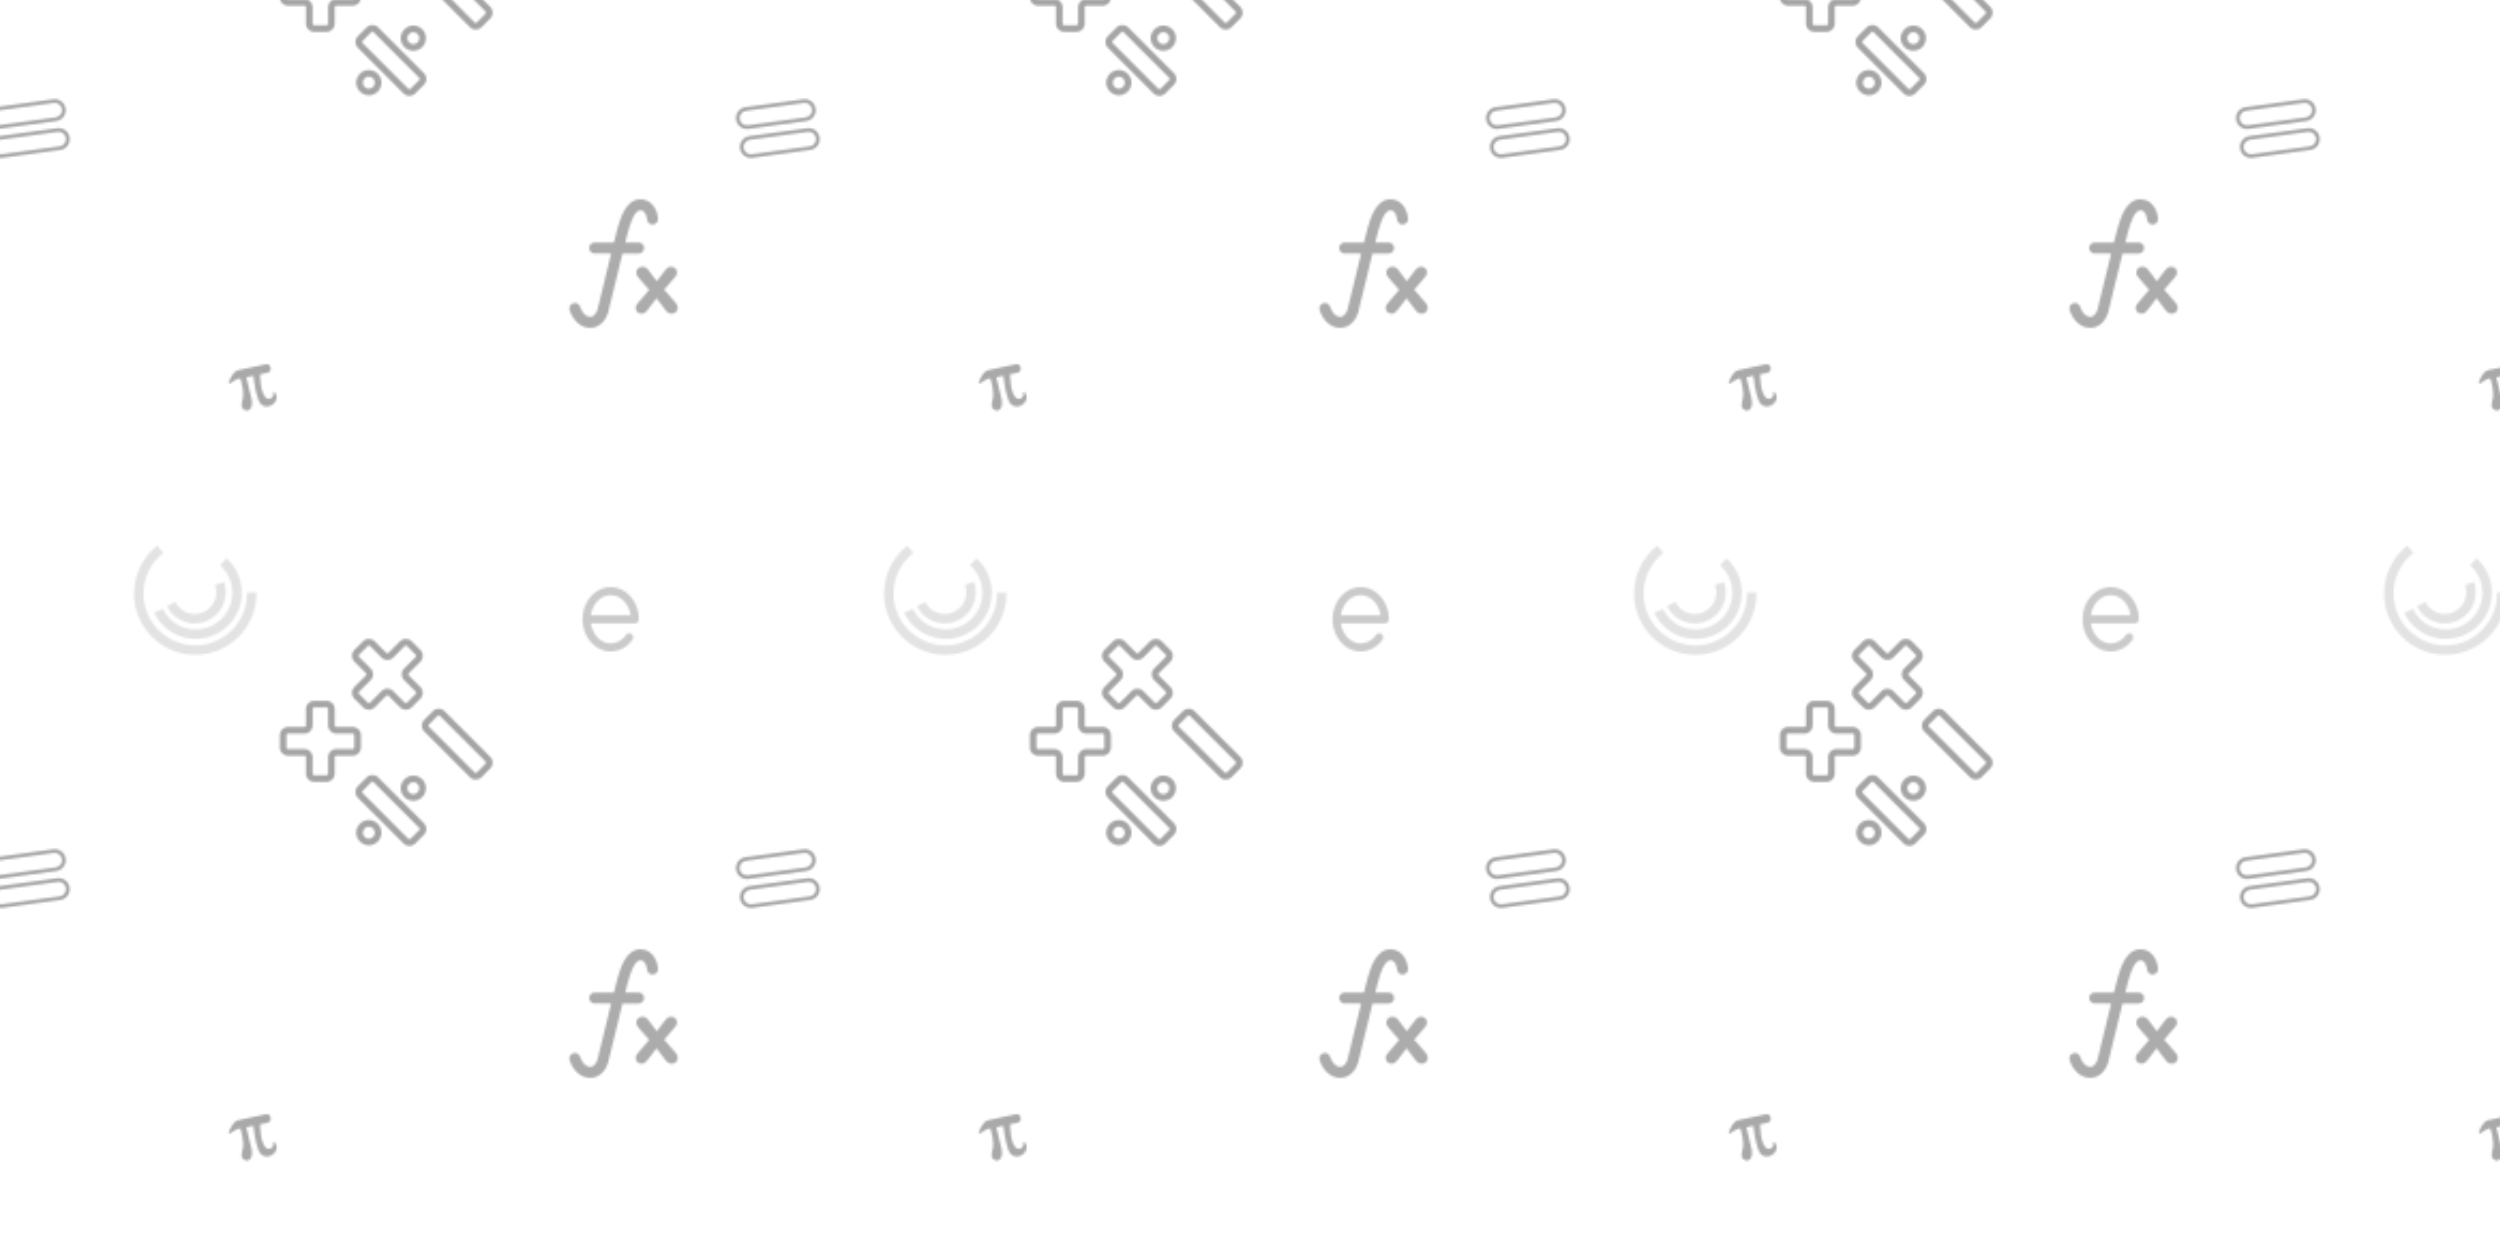 <svg xmlns="http://www.w3.org/2000/svg" xmlns:xlink="http://www.w3.org/1999/xlink" xmlns:fi="http://pattern.flaticon.com/" x="0" y="0" width="1500" height="750" viewBox="0 0 1166.667 583.333"><rect x="0px" y="0px" width="100%" height="100%" opacity="0" fill="#ffffff"/><defs><g transform="matrix(0.548 0.548 -0.548 0.548 181.284 276.894)" id="L1_8"><path d="m93.559 102.681a7.582 7.582 0 0 0 -7.574 7.573c.356 10.022 14.792 10.02 15.146 0a7.581 7.581 0 0 0 -7.572-7.573zm0 11.146a3.573 3.573 0 0 1 0-7.146 3.573 3.573 0 0 1 0 7.146z" fill="#707070"/><path d="m101.131 72.372a7.581 7.581 0 0 0 -7.572-7.572c-10.024.356-10.021 14.791 0 15.145a7.581 7.581 0 0 0 7.572-7.573zm-11.146 0a3.573 3.573 0 0 1 7.146 0 3.573 3.573 0 0 1 -7.146 0z" fill="#707070"/><path d="m112.9 26.276h-38.8a5.006 5.006 0 0 0 -5 5v7.309a5.006 5.006 0 0 0 5 5h38.8a5.006 5.006 0 0 0 5-5v-7.309a5.006 5.006 0 0 0 -5-5zm1 12.309a1 1 0 0 1 -1 1h-38.8a1 1 0 0 1 -1-1v-7.309a1 1 0 0 1 1-1h38.8a1 1 0 0 1 1 1z" fill="#707070"/><path d="m112.9 82.745h-38.8a5.006 5.006 0 0 0 -5 5v7.308a5.006 5.006 0 0 0 5 5h38.8a5.006 5.006 0 0 0 5-5v-7.308a5.006 5.006 0 0 0 -5-5zm1 12.308a1 1 0 0 1 -1 1h-38.8a1 1 0 0 1 -1-1v-7.308a1 1 0 0 1 1-1h38.8a1 1 0 0 1 1 1z" fill="#707070"/><path d="m53.424 26.276h-9.75a1 1 0 0 1 -1-1v-9.749a5.006 5.006 0 0 0 -5-5h-7.309a5.006 5.006 0 0 0 -5 5v9.749a1 1 0 0 1 -1 1h-9.749a5.006 5.006 0 0 0 -5 5v7.309a5.006 5.006 0 0 0 5 5h9.749a1 1 0 0 1 1 1v9.75a5.006 5.006 0 0 0 5 5h7.309a5.006 5.006 0 0 0 5-5v-9.75a1 1 0 0 1 1-1h9.75a5.006 5.006 0 0 0 5-5v-7.309a5.006 5.006 0 0 0 -5-5zm1 12.309a1 1 0 0 1 -1 1h-9.75a5.006 5.006 0 0 0 -5 5v9.75a1 1 0 0 1 -1 1h-7.309a1 1 0 0 1 -1-1v-9.75a5.006 5.006 0 0 0 -5-5h-9.749a1 1 0 0 1 -1-1v-7.309a1 1 0 0 1 1-1h9.749a5.006 5.006 0 0 0 5-5v-9.749a1 1 0 0 1 1-1h7.309a1 1 0 0 1 1 1v9.749a5.006 5.006 0 0 0 5 5h9.75a1 1 0 0 1 1 1z" fill="#707070"/><path d="m53.86 84.4a5.006 5.006 0 0 0 0-7.07l-5.168-5.169a5.006 5.006 0 0 0 -7.071 0l-6.893 6.894a1 1 0 0 1 -1.416 0l-6.893-6.895a5.006 5.006 0 0 0 -7.071 0l-5.168 5.168a5.022 5.022 0 0 0 0 7.07l6.894 6.9a1 1 0 0 1 0 1.414l-6.894 6.888a5.023 5.023 0 0 0 0 7.071l5.168 5.169a5.006 5.006 0 0 0 7.071 0l6.893-6.894a1 1 0 0 1 1.416 0l6.893 6.895a5.007 5.007 0 0 0 7.071 0l5.169-5.168a5.006 5.006 0 0 0 0-7.07l-6.894-6.9a1 1 0 0 1 0-1.414zm-9.722 11.135 6.894 6.9a1 1 0 0 1 0 1.414l-5.168 5.168a1 1 0 0 1 -1.415 0l-6.893-6.895a5.008 5.008 0 0 0 -7.072 0l-6.893 6.894a1 1 0 0 1 -1.415 0l-5.168-5.168a1 1 0 0 1 0-1.414l6.894-6.9a5 5 0 0 0 0-7.07l-6.894-6.9a1 1 0 0 1 0-1.414l5.168-5.168a1 1 0 0 1 1.415 0l6.893 6.895a5.008 5.008 0 0 0 7.072 0l6.893-6.894a1 1 0 0 1 1.415 0l5.167 5.167a1 1 0 0 1 0 1.415l-6.894 6.894a5.022 5.022 0 0 0 .001 7.076z" fill="#707070"/></g><g transform="matrix(0.421 0 0 0.421 261 93)" id="L1_9"><path d="M34.367,142.514c11.645,0,17.827-10.4,19.645-16.544c0.029-0.097,0.056-0.196,0.081-0.297    c4.236-17.545,10.984-45.353,15.983-65.58h17.886c3.363,0,6.09-2.726,6.09-6.09c0-3.364-2.727-6.09-6.09-6.09H73.103    c1.6-6.373,2.771-10.912,3.232-12.461l0.512-1.734c1.888-6.443,6.309-21.535,13.146-21.535c6.34,0,7.285,9.764,7.328,10.236    c0.27,3.343,3.186,5.868,6.537,5.579c3.354-0.256,5.864-3.187,5.605-6.539C108.894,14.036,104.087,0,89.991,0    C74.03,0,68.038,20.458,65.159,30.292l-0.49,1.659c-0.585,1.946-2.12,7.942-4.122,15.962H39.239c-3.364,0-6.09,2.726-6.09,6.09    c0,3.364,2.726,6.09,6.09,6.09H57.53c-6.253,25.362-14.334,58.815-15.223,62.498c-0.332,0.965-2.829,7.742-7.937,7.742    c-7.8,0-11.177-10.948-11.204-11.03c-0.936-3.229-4.305-5.098-7.544-4.156c-3.23,0.937-5.092,4.314-4.156,7.545    C13.597,130.053,20.816,142.514,34.367,142.514z" fill="#707070"/><path d="M124.685,126.809c3.589,0,6.605-2.549,6.605-6.607c0-1.885-0.754-3.586-2.359-5.474l-12.646-14.534l12.271-14.346    c1.132-1.416,1.98-2.926,1.98-4.908c0-3.59-2.927-6.231-6.703-6.231c-2.547,0-4.527,1.604-6.229,3.684l-9.531,12.454L98.73,78.391    c-1.89-2.357-3.869-3.682-6.7-3.682c-3.59,0-6.607,2.551-6.607,6.609c0,1.885,0.756,3.586,2.357,5.471l11.799,13.592    L86.647,115.67c-1.227,1.416-1.98,2.926-1.98,4.908c0,3.589,2.926,6.229,6.699,6.229c2.549,0,4.53-1.604,6.229-3.682l10.19-13.4    l10.193,13.4C119.872,125.488,121.854,126.809,124.685,126.809z" fill="#707070"/></g><path d="M72.766,74.275c-13.366-10.451-3.933-53.438-3.933-53.438s14.631,0,16.336,0s8.389-1.072,8.389-9.076    c0-9.846-8.168-9.241-8.168-9.241s-44.774,0-60.147,0c-9.873,0-18.784,11.304-23.899,19.389c-2.723,4.318-1.183,5.528,3.493,3.493    c16.392-7.178,21.012-4.593,21.012-4.593c1.155,5.528,1.54,30.473-2.667,40.318c-4.263,9.269-12.128,21.012-0.578,27.915    c9.021,5.115,18.481-5.391,17.546-23.268c-0.44-9.461-1.183-44.938-1.183-44.938h15.072c-0.469,5.528-3.025,33.745-0.357,50.467    c2.777,27.915,33.112,22.497,38.777,6.685c1.402-4.373,1.073-7.729,0.027-10.26c-1.926-4.702-5.144-4.949-4.785-2.75    c0.221,1.402,0.083,2.777-0.138,4.016C86.902,72.817,79.092,78.811,72.766,74.275z" transform="matrix(0.215 -0.046 0.046 0.215 105.632 173.371)" id="L1_10" fill="#707070"/><path d="m16 24c-3.86 0-7-3.589-7-8s3.14-8 7-8 7 3.589 7 8a1 1 0 0 1 -1 1h-10.931c.4 2.834 2.458 5 4.931 5a4.7 4.7 0 0 0 3.787-2.088 1 1 0 0 1 1.624 1.168 6.675 6.675 0 0 1 -5.411 2.92zm-4.931-9h9.862c-.4-2.834-2.458-5-4.931-5s-4.533 2.166-4.931 5z" transform="matrix(1.875 0 0 1.875 255 259)" id="L1_11"/><g transform="matrix(-0.844 0.115 0.115 0.844 29.03 38.908)" id="L1_14"><path d="M5.941,20h32.117C41.335,20,44,17.309,44,14s-2.665-6-5.941-6H5.941C2.665,8,0,10.691,0,14S2.665,20,5.941,20z M5.941,10   h32.117C40.195,10,42,11.832,42,14s-1.805,4-3.941,4H5.941C3.805,18,2,16.168,2,14S3.805,10,5.941,10z" fill="#707070"/><path d="M38.059,24H5.941C2.665,24,0,26.691,0,30s2.665,6,5.941,6h32.117C41.335,36,44,33.309,44,30S41.335,24,38.059,24z    M38.059,34H5.941C3.805,34,2,32.168,2,30s1.805-4,3.941-4h32.117C40.195,26,42,27.832,42,30S40.195,34,38.059,34z" fill="#707070"/></g><g transform="matrix(0.055 0 0 0.055 197.84 207.84)" id="L1_15"><path d="M437.02,74.98C388.667,26.628,324.38,0,256,0S123.333,26.628,74.98,74.98C26.628,123.333,0,187.62,0,256    s26.628,132.667,74.98,181.02C123.333,485.372,187.62,512,256,512s132.667-26.628,181.02-74.98    C485.372,388.667,512,324.38,512,256S485.372,123.333,437.02,74.98z M256,491.602c-129.911,0-235.602-105.69-235.602-235.602    S126.089,20.398,256,20.398S491.602,126.089,491.602,256S385.911,491.602,256,491.602z" fill="#ffffff"/><path d="M256,449.785c-106.853,0-193.785-86.932-193.785-193.785c0-5.633-4.566-10.199-10.199-10.199    c-5.633,0-10.199,4.566-10.199,10.199c0,118.101,96.083,214.183,214.183,214.183c5.633,0,10.199-4.566,10.199-10.199    C266.199,454.351,261.633,449.785,256,449.785z" fill="#ffffff"/><path d="M432.035,133.957c-24.38-35.103-58.218-61.874-97.856-77.422c-5.24-2.056-11.162,0.526-13.219,5.771    s0.526,11.162,5.771,13.219C401.483,104.846,449.785,175.686,449.785,256c0,5.633,4.566,10.199,10.199,10.199    c5.633,0,10.199-4.566,10.199-10.199C470.183,212.093,456.992,169.892,432.035,133.957z" fill="#ffffff"/><path d="M280.619,43.217c-8.114-0.929-16.397-1.4-24.619-1.4c-5.633,0-10.199,4.566-10.199,10.199    c0,5.633,4.566,10.199,10.199,10.199c7.449,0,14.951,0.426,22.297,1.268c0.394,0.046,0.785,0.067,1.173,0.067    c5.114,0,9.525-3.838,10.121-9.04C290.233,48.914,286.215,43.858,280.619,43.217z" fill="#ffffff"/></g><path d="m11.5 2.5v-2a.5.5 0 0 1 1 0v2a.5.5 0 0 1 -1 0zm0 21a.5.5 0 0 0 1 0v-2a.5.5 0 0 0 -1 0zm12-12h-2a.5.5 0 0 0 0 1h2a.5.5 0 0 0 0-1zm-21 1a.5.5 0 0 0 0-1h-2a.5.5 0 0 0 0 1zm15.864 6.571 1.414 1.414a.5.5 0 0 0 .707-.707l-1.414-1.414a.5.5 0 0 0 -.707.707zm-13.435-13.435a.5.5 0 1 0 .707-.707l-1.414-1.414a.5.5 0 1 0 -.707.707zm13.788.146a.5.5 0 0 0 .354-.146l1.414-1.414a.5.5 0 1 0 -.707-.707l-1.414 1.414a.5.5 0 0 0 .353.853zm-15.2 14.7a.5.5 0 0 0 .707 0l1.414-1.414a.5.5 0 1 0 -.707-.707l-1.416 1.417a.5.5 0 0 0 0 .707z" transform="matrix(2.298 -0.236 0.236 2.298 47.594 112.251)" id="L1_16" fill="#ffffff"/><g transform="matrix(0.094 0 0 0.094 62.562 251.564)" id="L1_17"><path d="M333.927,366.825c-49.027,15.711-102.5-5.691-127.133-50.879l-2.223-4.072l-41.401,21.807l2.257,4.184    c35.219,65.264,112.092,96.189,182.788,73.535c81.018-25.961,125.813-112.995,99.852-194.018l-1.435-4.48l-44.576,14.281    l1.435,4.48C421.572,288.106,390.365,348.737,333.927,366.825z"/><path d="M143.174,346.614l-43.385,19.234l2.243,4.424c12.178,24.02,28.262,45.445,47.798,63.662    c92.379,86.152,237.628,81.09,323.782-11.293c86.153-92.385,81.09-237.629-11.293-323.782l-3.443-3.208l-31.924,34.229    l3.442,3.208c73.507,68.554,77.537,184.122,8.984,257.624c-68.554,73.506-184.122,77.537-257.624,8.984    c-14.703-13.713-27.005-30.238-36.558-49.104L143.174,346.614z"/><path d="M560.955,270.64c0,141.75-115.323,257.074-257.073,257.074S46.808,412.39,46.808,270.64    c0-79.618,36.505-153.244,98.723-201.917l-30.877-35.482C42.29,90.664,0,177.057,0,270.64    c0,167.564,136.318,303.882,303.882,303.882c167.563,0,303.882-136.318,303.882-303.882v-4.705h-46.809V270.64z"/></g></defs><g fi:class="KUsePattern" opacity="0.63"><pattern id="pattern_L1_8" width="350" height="350" patternUnits="userSpaceOnUse"><use xlink:href="#L1_8" x="-350" y="-350"/><use xlink:href="#L1_8" x="0" y="-350"/><use xlink:href="#L1_8" x="350" y="-350"/><use xlink:href="#L1_8" x="-350" y="0"/><use xlink:href="#L1_8" x="0" y="0"/><use xlink:href="#L1_8" x="350" y="0"/><use xlink:href="#L1_8" x="-350" y="350"/><use xlink:href="#L1_8" x="0" y="350"/><use xlink:href="#L1_8" x="350" y="350"/></pattern><rect x="0" y="0" width="100%" height="100%" fill="url(#pattern_L1_8)"/></g><g fi:class="KUsePattern" opacity="0.58"><pattern id="pattern_L1_9" width="350" height="350" patternUnits="userSpaceOnUse"><use xlink:href="#L1_9" x="-350" y="-350"/><use xlink:href="#L1_9" x="0" y="-350"/><use xlink:href="#L1_9" x="350" y="-350"/><use xlink:href="#L1_9" x="-350" y="0"/><use xlink:href="#L1_9" x="0" y="0"/><use xlink:href="#L1_9" x="350" y="0"/><use xlink:href="#L1_9" x="-350" y="350"/><use xlink:href="#L1_9" x="0" y="350"/><use xlink:href="#L1_9" x="350" y="350"/></pattern><rect x="0" y="0" width="100%" height="100%" fill="url(#pattern_L1_9)"/></g><g fi:class="KUsePattern" opacity="0.6"><pattern id="pattern_L1_10" width="350" height="350" patternUnits="userSpaceOnUse"><use xlink:href="#L1_10" x="-350" y="-350"/><use xlink:href="#L1_10" x="0" y="-350"/><use xlink:href="#L1_10" x="350" y="-350"/><use xlink:href="#L1_10" x="-350" y="0"/><use xlink:href="#L1_10" x="0" y="0"/><use xlink:href="#L1_10" x="350" y="0"/><use xlink:href="#L1_10" x="-350" y="350"/><use xlink:href="#L1_10" x="0" y="350"/><use xlink:href="#L1_10" x="350" y="350"/></pattern><rect x="0" y="0" width="100%" height="100%" fill="url(#pattern_L1_10)"/></g><g fi:class="KUsePattern" opacity="0.21"><pattern id="pattern_L1_11" width="350" height="350" patternUnits="userSpaceOnUse"><use xlink:href="#L1_11" x="-350" y="-350"/><use xlink:href="#L1_11" x="0" y="-350"/><use xlink:href="#L1_11" x="350" y="-350"/><use xlink:href="#L1_11" x="-350" y="0"/><use xlink:href="#L1_11" x="0" y="0"/><use xlink:href="#L1_11" x="350" y="0"/><use xlink:href="#L1_11" x="-350" y="350"/><use xlink:href="#L1_11" x="0" y="350"/><use xlink:href="#L1_11" x="350" y="350"/></pattern><rect x="0" y="0" width="100%" height="100%" fill="url(#pattern_L1_11)"/></g><g fi:class="KUsePattern" opacity="0.63"><pattern id="pattern_L1_14" width="350" height="350" patternUnits="userSpaceOnUse"><use xlink:href="#L1_14" x="-350" y="-350"/><use xlink:href="#L1_14" x="0" y="-350"/><use xlink:href="#L1_14" x="350" y="-350"/><use xlink:href="#L1_14" x="-350" y="0"/><use xlink:href="#L1_14" x="0" y="0"/><use xlink:href="#L1_14" x="350" y="0"/><use xlink:href="#L1_14" x="-350" y="350"/><use xlink:href="#L1_14" x="0" y="350"/><use xlink:href="#L1_14" x="350" y="350"/></pattern><rect x="0" y="0" width="100%" height="100%" fill="url(#pattern_L1_14)"/></g><g fi:class="KUsePattern"><pattern id="pattern_L1_15" width="350" height="350" patternUnits="userSpaceOnUse"><use xlink:href="#L1_15" x="-350" y="-350"/><use xlink:href="#L1_15" x="0" y="-350"/><use xlink:href="#L1_15" x="350" y="-350"/><use xlink:href="#L1_15" x="-350" y="0"/><use xlink:href="#L1_15" x="0" y="0"/><use xlink:href="#L1_15" x="350" y="0"/><use xlink:href="#L1_15" x="-350" y="350"/><use xlink:href="#L1_15" x="0" y="350"/><use xlink:href="#L1_15" x="350" y="350"/></pattern><rect x="0" y="0" width="100%" height="100%" fill="url(#pattern_L1_15)"/></g><g fi:class="KUsePattern"><pattern id="pattern_L1_16" width="350" height="350" patternUnits="userSpaceOnUse"><use xlink:href="#L1_16" x="-350" y="-350"/><use xlink:href="#L1_16" x="0" y="-350"/><use xlink:href="#L1_16" x="350" y="-350"/><use xlink:href="#L1_16" x="-350" y="0"/><use xlink:href="#L1_16" x="0" y="0"/><use xlink:href="#L1_16" x="350" y="0"/><use xlink:href="#L1_16" x="-350" y="350"/><use xlink:href="#L1_16" x="0" y="350"/><use xlink:href="#L1_16" x="350" y="350"/></pattern><rect x="0" y="0" width="100%" height="100%" fill="url(#pattern_L1_16)"/></g><g fi:class="KUsePattern" opacity="0.11"><pattern id="pattern_L1_17" width="350" height="350" patternUnits="userSpaceOnUse"><use xlink:href="#L1_17" x="-350" y="-350"/><use xlink:href="#L1_17" x="0" y="-350"/><use xlink:href="#L1_17" x="350" y="-350"/><use xlink:href="#L1_17" x="-350" y="0"/><use xlink:href="#L1_17" x="0" y="0"/><use xlink:href="#L1_17" x="350" y="0"/><use xlink:href="#L1_17" x="-350" y="350"/><use xlink:href="#L1_17" x="0" y="350"/><use xlink:href="#L1_17" x="350" y="350"/></pattern><rect x="0" y="0" width="100%" height="100%" fill="url(#pattern_L1_17)"/></g></svg>